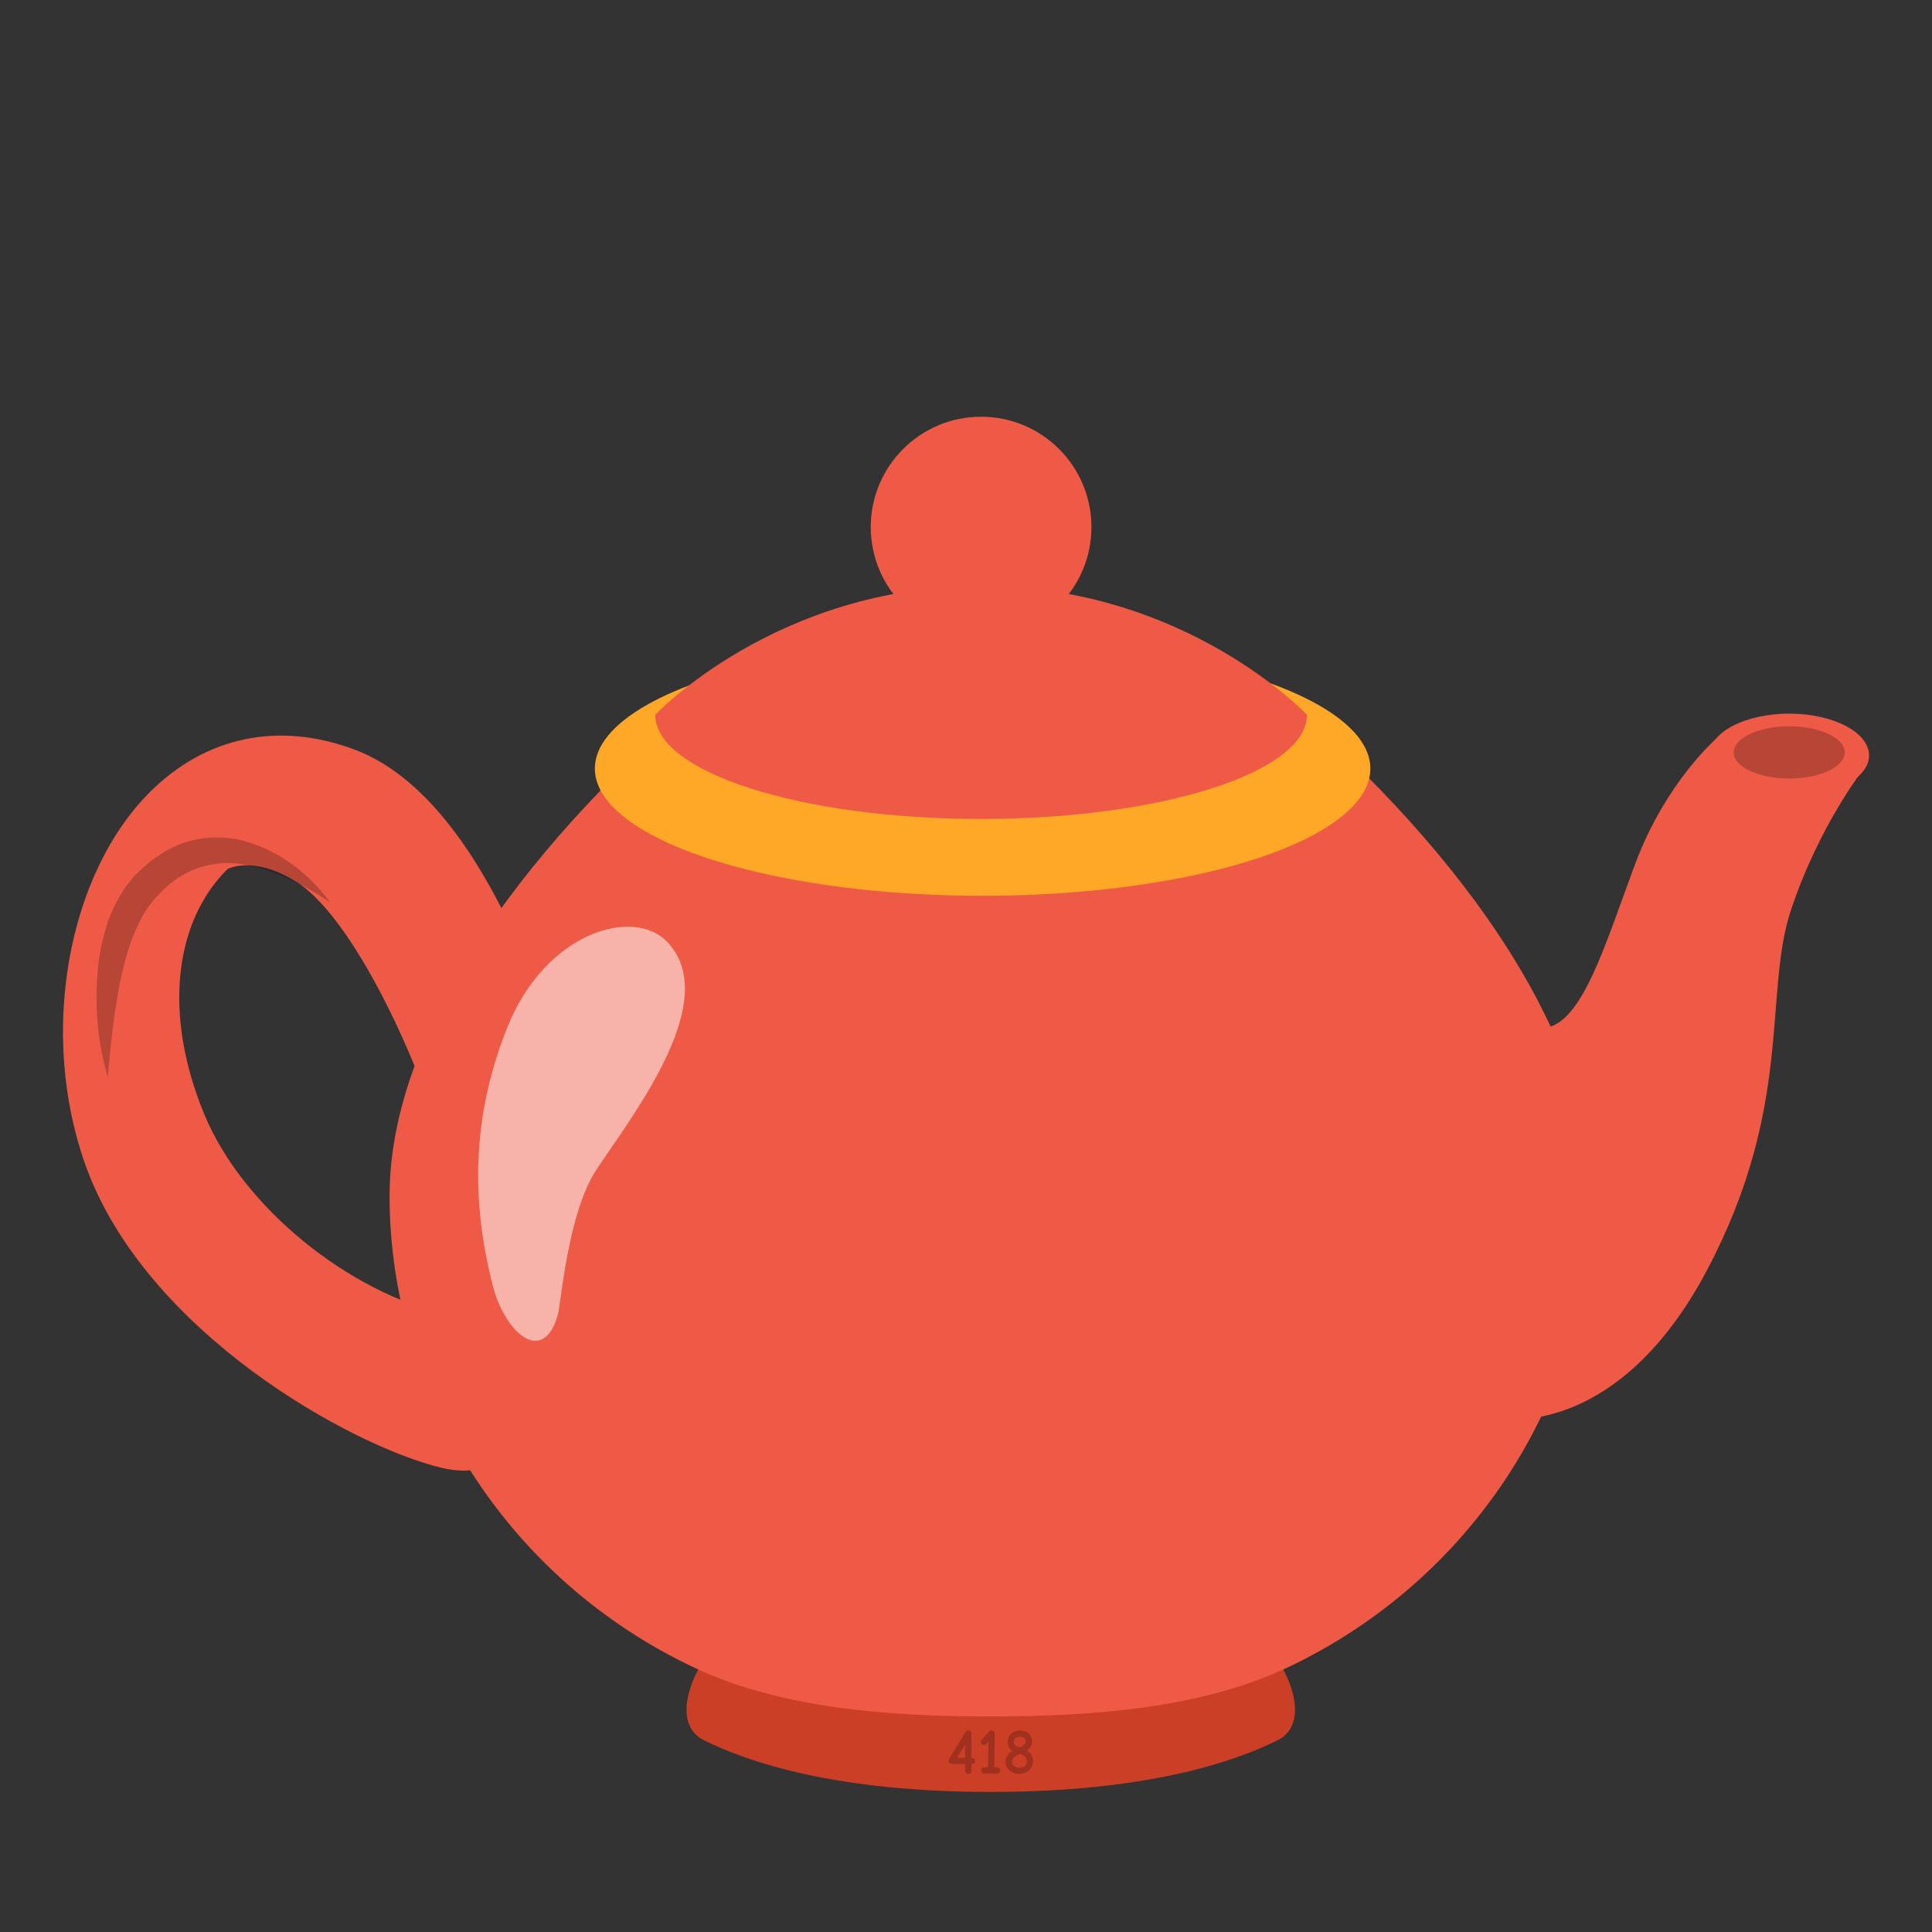 <?xml version="1.0" encoding="UTF-8" standalone="no"?>
<svg
   width="100%"
   height="100%"
   viewBox="0 0 128 128"
   version="1.1"
   xml:space="preserve"
   style="fill-rule:evenodd;clip-rule:evenodd;stroke-linejoin:round;stroke-miterlimit:2"
   id="svg30"
   xmlns="http://www.w3.org/2000/svg"
   xmlns:svg="http://www.w3.org/2000/svg"><rect x="0" y="0" width="128" height="128" fill="#333333" stroke="none"/><defs
   id="defs34" />
    <path
   d="M29.31,97.26C23.24,95.82 9.63,88.24 5.67,77.21C2.57,68.59 4.42,57.94 9.97,52.44C13.66,48.79 18.45,47.79 23.46,49.65C33.88,53.5 38.41,74.81 38.46,75.02L38.53,75.6C38.76,81.76 38.51,92.62 34.25,96.12C33.2,96.98 31.96,97.43 30.67,97.43C30.22,97.42 29.76,97.37 29.31,97.26ZM19.61,58.41C16.72,56.63 15.07,57.58 15.07,57.58C11.57,61.05 10.77,67.17 13.55,73.86C16.09,79.98 23.12,85.66 29.72,87.13C30.63,84.93 30.14,83.73 29.96,78.15C28.6,72.12 23.74,60.96 19.61,58.41Z"
   style="fill:rgb(238,90,70);fill-rule:nonzero"
   id="path2" />
    <path
   d="M46.83,109.7C47.22,109.17 47.73,108.7 48.4,108.39C49.57,107.85 57.18,106.89 65.64,105.96C74.09,106.89 81.71,107.85 82.88,108.39C83.55,108.7 84.06,109.17 84.45,109.7C85.78,111.53 86.57,114.33 84.65,115.29C81.73,116.75 75.9,118.72 65.64,118.72C55.38,118.72 49.55,116.75 46.63,115.29C44.71,114.33 45.5,111.54 46.83,109.7Z"
   style="fill:rgb(204,63,39);fill-rule:nonzero"
   id="path4" />
    <path
   d="M47.47,45.31C47.47,45.31 60.3,41.12 65.64,41.12C70.98,41.12 83.81,45.31 83.81,45.31C94.06,53.68 105.47,66.81 105.47,79.24C105.47,92.33 97.66,104.66 85.25,110.5C79.61,113.15 72.52,113.72 65.64,113.72C58.76,113.72 51.68,113.16 46.03,110.5C33.61,104.66 25.81,92.33 25.81,79.24C25.81,66.81 37.23,53.68 47.47,45.31Z"
   style="fill:rgb(238,90,70);fill-rule:nonzero"
   id="path6" />
    <path
   d="M123.4,51.04L123.28,49.59L113.78,48.87C113.78,48.87 110.4,51.73 108.34,57.22C106.4,62.4 104.89,67.68 102.43,68.09L99.96,68.5C99.96,68.5 94.34,69.7 94.05,80.96C93.76,92.22 99.96,93.99 99.96,93.99C99.96,93.99 107.36,95.02 113.11,84.12C118.86,73.22 116.81,65.83 118.66,60.28C120.51,54.73 123.4,51.04 123.4,51.04Z"
   style="fill:rgb(238,90,70);fill-rule:nonzero"
   id="path8" />
    <ellipse
   cx="118.54"
   cy="50.05"
   rx="5.29"
   ry="2.77"
   style="fill:rgb(238,90,70)"
   id="ellipse10" />
    <ellipse
   cx="118.54"
   cy="49.85"
   rx="3.68"
   ry="1.73"
   style="fill-opacity:0.23"
   id="ellipse12" />
    <ellipse
   cx="65.1"
   cy="50.92"
   rx="25.69"
   ry="8.43"
   style="fill:rgb(255,167,38)"
   id="ellipse14" />
    <path
   d="M86.59,47.36C86.59,47.36 78.57,38.82 65,38.82C51.43,38.82 43.41,47.36 43.41,47.36C43.41,51.17 53.07,54.26 65,54.26C76.93,54.26 86.59,51.17 86.59,47.36Z"
   style="fill:rgb(238,90,70);fill-rule:nonzero"
   id="path16" />
    <circle
   cx="65"
   cy="34.92"
   r="7.31"
   style="fill:rgb(238,90,70)"
   id="circle18" />
    <g
   id="g22">
        <path
   d="m 21.86,59.77 c -1.89,-1.25 -3.93,-2.27 -5.97,-2.53 -2.04,-0.28 -3.92,0.47 -5.3,1.95 -0.71,0.69 -1.22,1.52 -1.62,2.48 -0.43,0.94 -0.69,1.99 -0.94,3.04 -0.45,2.13 -0.69,4.36 -0.89,6.64 -0.65,-2.21 -0.87,-4.53 -0.68,-6.87 0.08,-1.17 0.34,-2.34 0.72,-3.51 0.43,-1.13 1.06,-2.31 1.99,-3.19 0.88,-0.87 1.97,-1.63 3.22,-2.01 1.25,-0.37 2.59,-0.38 3.79,-0.05 2.41,0.67 4.32,2.21 5.68,4.05 z"
   style="fill-opacity:0.23;fill-rule:nonzero"
   id="path20" />
    </g>
    <path
   d="M33.58,68.14C36.12,61.73 41.98,60.06 44.21,62.41C47.82,66.21 42.15,73.56 39.56,77.42C37.6,80.34 37.19,86.3 36.95,87.14C35.96,90.54 33.43,88.27 32.64,85.15C31.37,80.15 31.06,74.5 33.58,68.14Z"
   style="fill:white;fill-opacity:0.54;fill-rule:nonzero"
   id="path24" />
    <g
   transform="matrix(0.361,0,0,0.361,56.384,107.588)"
   id="g28">
        <g
   aria-label="418"
   id="text26"
   style="fill-opacity:0.22"><path
     d="m 21.5,27.545 c 0.312,0 0.588,-0.276 0.588,-0.576 v -1.224 h 0.072 c 0.312,0 0.6,-0.252 0.6,-0.576 0,-0.312 -0.228,-0.576 -0.552,-0.576 h -0.12 v -4.488 c 0,-0.324 -0.252,-0.576 -0.588,-0.576 -0.204,0 -0.372,0.096 -0.48,0.276 l -3.036,4.992 c -0.06,0.108 -0.096,0.18 -0.096,0.324 0,0.336 0.228,0.564 0.576,0.564 l 2.46,0.036 v 1.248 c 0,0.3 0.252,0.576 0.576,0.576 z m -0.576,-2.976 -1.44,-0.036 1.44,-2.364 z"
     id="path36" /><path
     d="m 24.428,27.461 h 2.376 c 0.3,0 0.576,-0.252 0.576,-0.576 0,-0.312 -0.216,-0.576 -0.6,-0.576 h -0.492 l 0.084,-6.192 c 0,-0.288 -0.216,-0.576 -0.588,-0.576 -0.12,0 -0.312,0.072 -0.408,0.18 l -1.404,1.524 c -0.096,0.108 -0.156,0.24 -0.156,0.384 0,0.312 0.252,0.576 0.576,0.576 0.156,0 0.3,-0.048 0.42,-0.168 l 0.396,-0.42 -0.084,4.692 h -0.696 c -0.336,0 -0.576,0.264 -0.576,0.576 0,0.324 0.24,0.576 0.576,0.576 z"
     id="path38" /><path
     d="m 30.896,27.533 c 1.44,0 2.508,-1.02 2.508,-2.364 0,-0.804 -0.408,-1.476 -1.104,-1.956 0.504,-0.348 0.924,-0.864 0.924,-1.656 0,-1.188 -0.912,-2.016 -2.208,-2.016 -1.224,0 -2.28,0.828 -2.28,2.196 0,0.768 0.348,1.224 0.852,1.548 -0.6,0.384 -1.188,0.984 -1.212,1.992 -0.036,1.296 1.044,2.256 2.52,2.256 z m 0.048,-4.896 c -0.768,-0.228 -1.08,-0.492 -1.08,-0.948 0,-0.648 0.516,-0.984 1.152,-0.984 0.588,0 1.068,0.3 1.068,0.792 0,0.408 -0.228,0.768 -1.14,1.14 z m -0.048,3.744 c -0.768,0 -1.38,-0.432 -1.38,-1.044 0,-0.864 0.804,-1.188 1.5,-1.488 0.636,0.216 1.26,0.648 1.26,1.344 0,0.816 -0.744,1.188 -1.38,1.188 z"
     id="path40" /></g>
    </g>
</svg>
